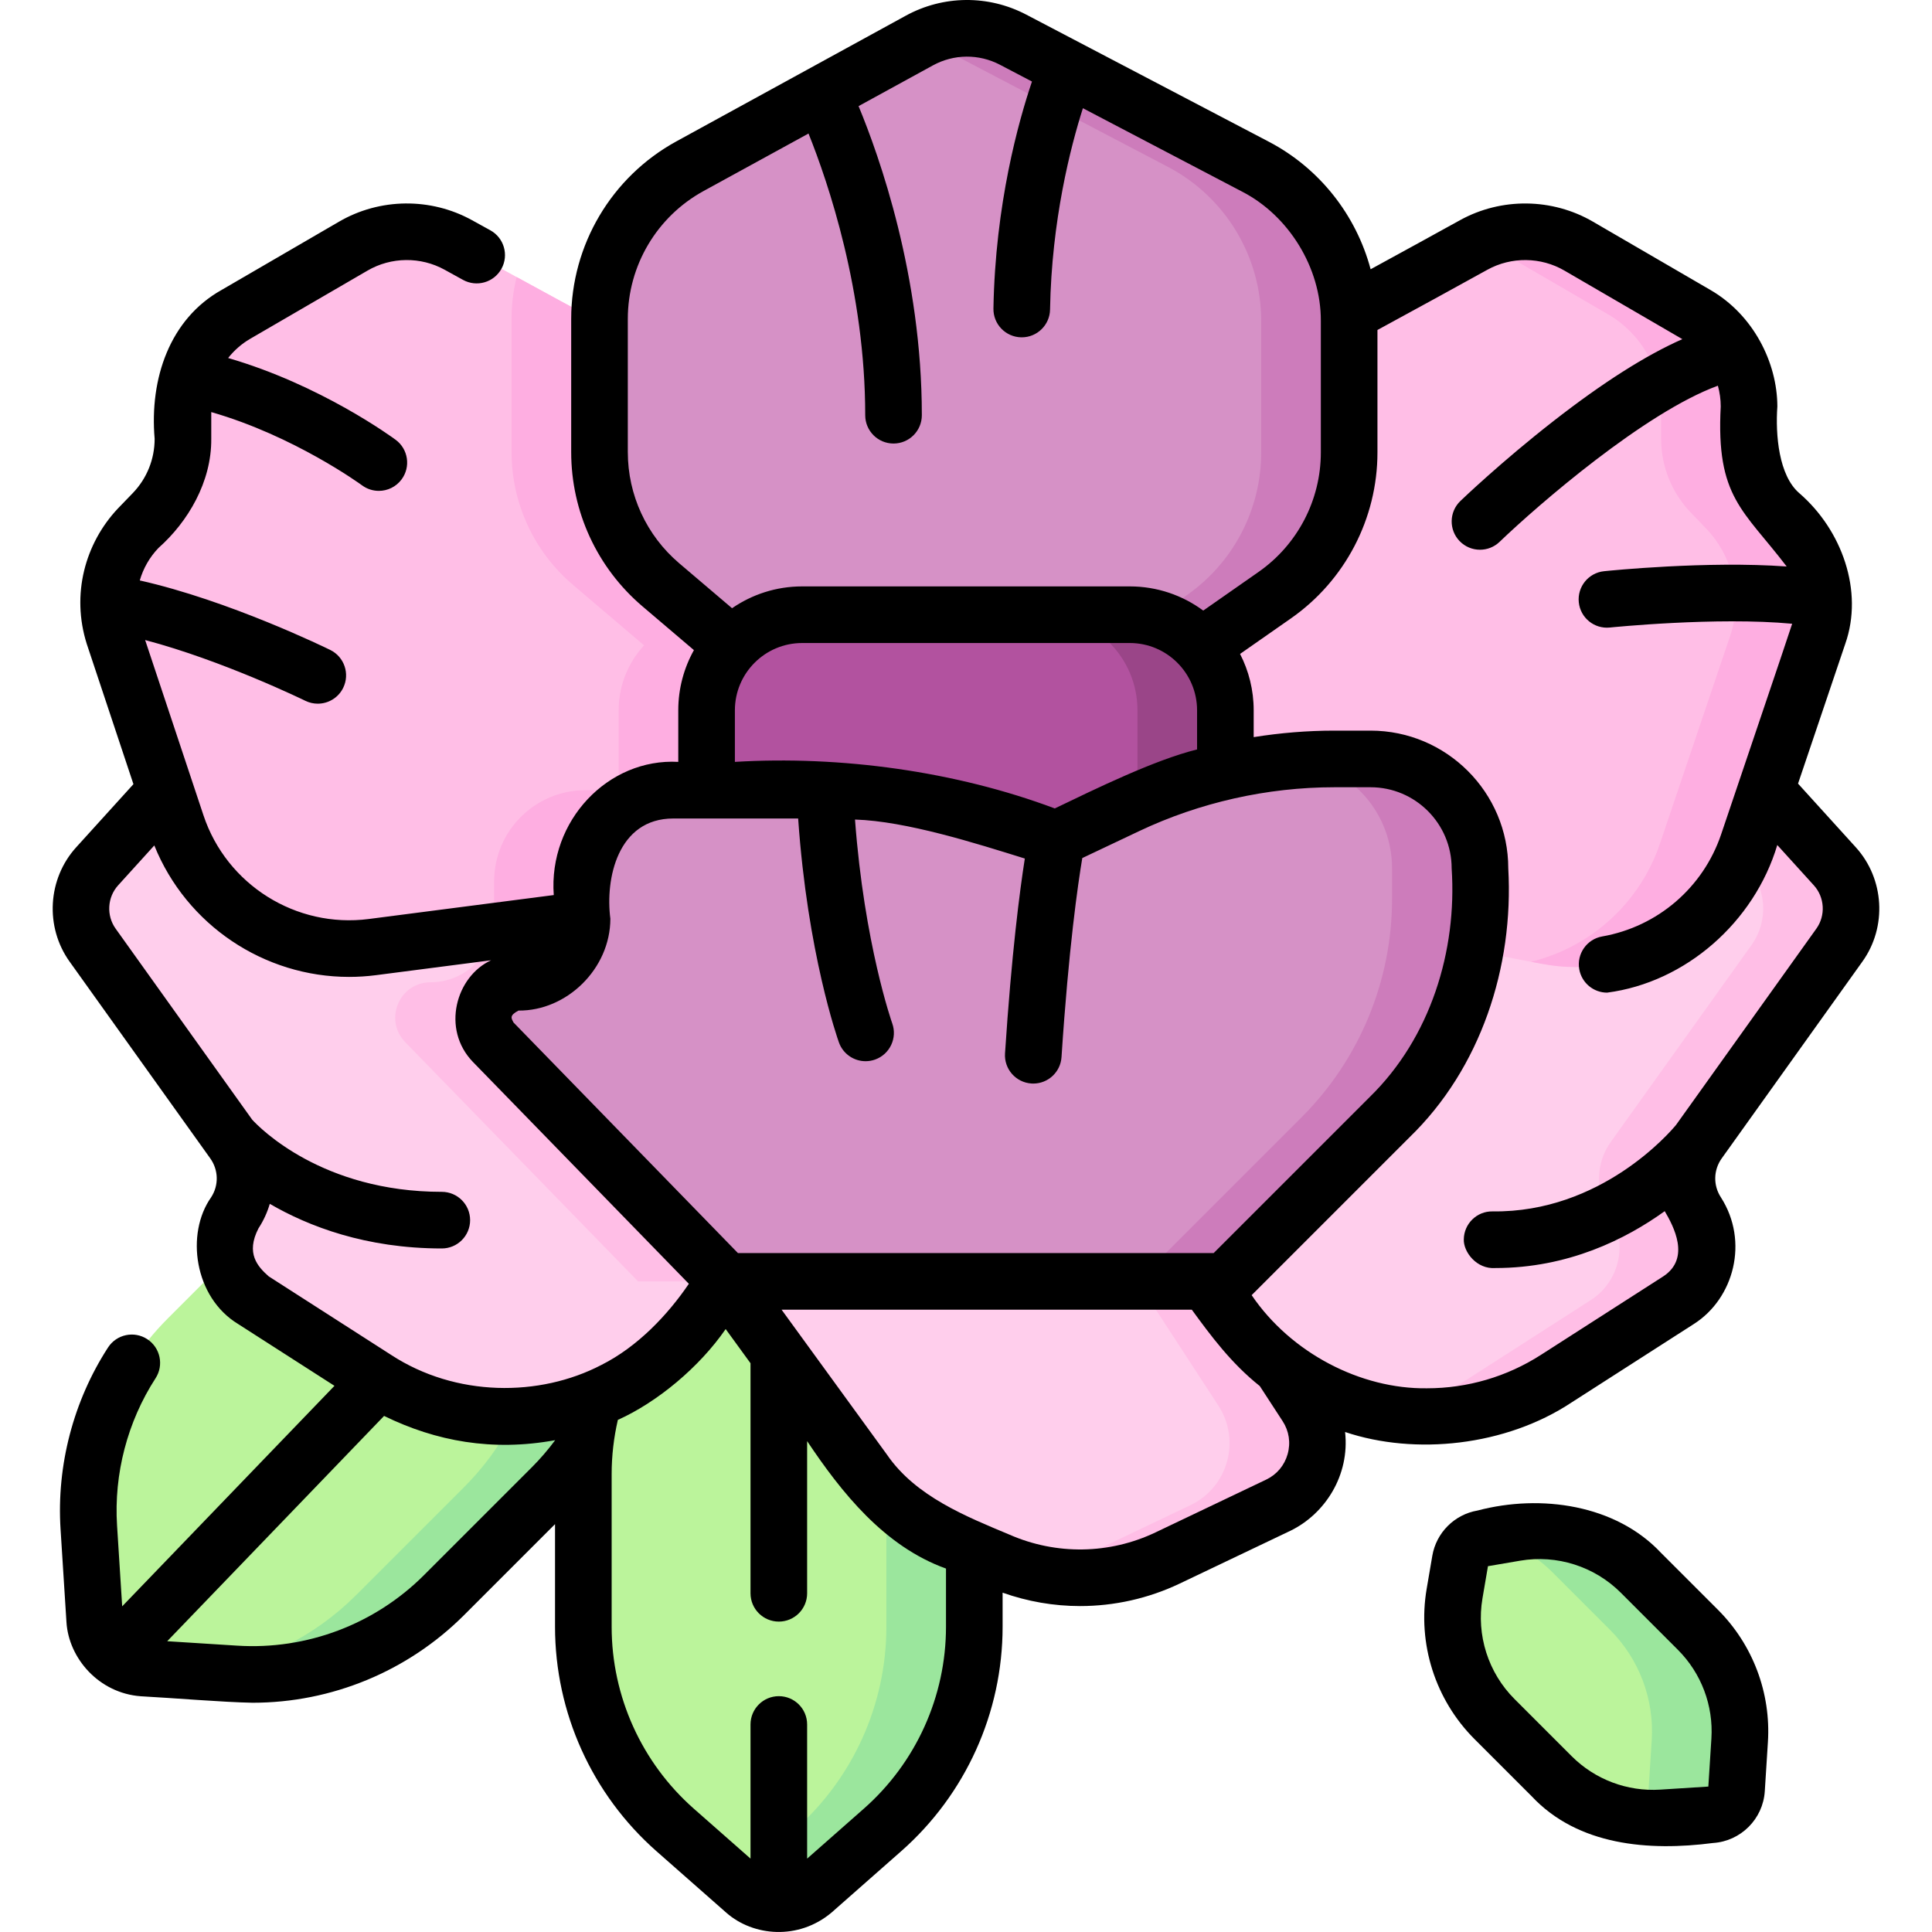 <svg id="Capa_1" enable-background="new 0 0 511.86 511.86" height="512" viewBox="0 0 511.86 511.86" width="512" xmlns="http://www.w3.org/2000/svg"><g><g><path d="m135.79 300.799 16.523 2.823c5.666.968 10.104 5.406 11.072 11.072l2.823 16.523c3.919 22.94-3.532 46.355-19.988 62.811l-28.585 28.585c-14.573 14.573-34.709 22.175-55.277 20.868l-24.609-1.563c-6.805-.432-12.229-5.856-12.661-12.661l-1.563-24.609c-1.306-20.568 6.296-40.704 20.868-55.277l28.585-28.585c16.457-16.455 39.873-23.907 62.812-19.987z" fill="#bbf49b"/><path d="m166.209 331.217-2.823-16.523c-.968-5.666-5.406-10.104-11.072-11.072l-16.523-2.823c-7.959-1.36-15.975-1.348-23.739-.069.148.024.295.044.443.069l16.523 2.823c5.666.968 10.104 5.406 11.072 11.072l2.823 16.523c3.919 22.94-3.532 46.355-19.988 62.811l-28.585 28.585c-11.123 11.123-25.49 18.168-40.813 20.307l8.832.561c20.568 1.306 40.704-6.296 55.276-20.868l28.585-28.585c16.456-16.456 23.908-39.872 19.989-62.811z" fill="#9be69d"/><path d="m184.834 332.016 13.68-9.688c4.691-3.322 10.967-3.322 15.658 0l13.68 9.688c18.992 13.449 30.28 35.276 30.28 58.548v40.425c0 20.609-8.863 40.223-24.33 53.843l-18.506 16.296c-5.118 4.507-12.788 4.507-17.905 0l-18.506-16.296c-15.467-13.62-24.33-33.234-24.33-53.843v-40.425c-.001-23.272 11.287-45.098 30.279-58.548z" fill="#bbf49b"/><path d="m227.852 332.016-13.68-9.688c-4.691-3.322-10.967-3.322-15.658 0l-3.819 2.704 9.861 6.983c18.992 13.449 30.28 35.276 30.28 58.547v40.425c0 20.609-8.863 40.223-24.33 53.843l-15.811 13.923 2.695 2.373c5.118 4.507 12.788 4.507 17.905 0l18.506-16.296c15.467-13.62 24.33-33.233 24.33-53.843v-40.425c.001-23.27-11.287-45.096-30.279-58.546z" fill="#9be69d"/><path d="m212.68 226.461v78.85l-20.33 34.18-7.83 10.45c-5.99 7.99-13.67 14.33-22.36 18.67-8.69 4.35-18.38 6.7-28.36 6.7-12.14 0-24.02-3.48-34.24-10.04l-32.42-20.8c-4.96-3.18-7.66-8.56-7.66-14.04 0-3.12.88-6.28 2.72-9.09 3.76-5.75 3.6-13.21-.39-18.8l-37.28-52.15c-4.56-6.38-4.05-15.07 1.21-20.87l26.36-29.06 87.85 14.22z" fill="#ffceec"/><path d="m212.68 226.461v78.85l-20.33 34.18h-23.3l-61.68-63.37c-1.84-1.9-2.67-4.2-2.67-6.46 0-4.81 3.74-9.42 9.37-9.42 9.3 0 16.84-7.54 16.84-16.84v-9.87c0-7.63 3.53-14.42 9.04-18.85z" fill="#ffbee6"/><path d="m220.84 137.621-8.34 25.24-5.31 16.07-10.05 30.44-9.94 30.09-56.63 7.33-31.91 4.13c-22.85 2.96-44.6-10.69-51.87-32.55l-16.69-50.15c-3.21-9.9-.71-20.77 6.51-28.27l3.97-4.11c5.06-5.26 7.89-12.28 7.89-19.58v-8.57c0-10.06 5.35-19.35 14.03-24.4l31.1-18.08c8.57-4.99 19.13-5.11 27.82-.31 4.63 2.55 10 5.51 15.46 8.51 15.72 8.61 32.22 17.53 34.07 18.04z" fill="#ffbee6"/><g fill="#feaee1"><path d="m197.14 209.371-9.94 30.09-56.63 7.33c.22-1.09.34-2.23.34-3.39v-9.87c0-13.36 10.83-24.18 24.19-24.18h40.14c.63 0 1.27 0 1.9.02z"/><path d="m212.5 162.861-5.31 16.07-19.99 60.53h-23.29v-51.28c0-13.99 11.33-25.32 25.32-25.32z"/><path d="m220.84 137.621-13.65 41.31h-27.21l-28.21-24.01c-10.3-8.77-16.24-21.61-16.24-35.13v-35.3c0-3.78.46-7.5 1.35-11.08 15.72 8.61 32.22 17.53 34.07 18.04z"/></g><path d="m192.346 339.493 36.59 50.326c5.621 7.731 13.194 13.831 21.945 17.676l13.552 5.955c14.374 6.316 30.786 6.061 44.957-.7l29.291-13.973c9.932-4.738 13.42-17.139 7.415-26.36l-21.443-32.924z" fill="#ffceec"/><path d="m346.096 372.417-21.443-32.924h-23.295l21.443 32.924c6.006 9.221 2.518 21.622-7.415 26.36l-29.291 13.973c-3.731 1.78-7.619 3.096-11.583 3.973 11.65 2.572 23.931 1.25 34.878-3.973l29.291-13.973c9.932-4.738 13.421-17.139 7.415-26.36z" fill="#ffbee6"/><path d="m459.76 200.456 26.36 29.06c5.265 5.805 5.771 14.495 1.213 20.871l-37.281 52.156c-3.993 5.586-4.148 13.049-.39 18.796 5.063 7.744 2.843 18.13-4.943 23.127l-32.423 20.808c-10.214 6.555-22.095 10.04-34.232 10.04-19.959 0-38.752-9.401-50.72-25.374l-7.829-10.448-20.334-34.177v-78.853z" fill="#ffceec"/><path d="m487.333 250.387c4.557-6.376 4.052-15.066-1.213-20.871l-26.36-29.06-20.312 3.29 23.376 25.771c5.265 5.805 5.771 14.495 1.213 20.871l-37.281 52.156c-3.993 5.586-4.148 13.05-.39 18.796 5.063 7.744 2.843 18.13-4.944 23.127l-32.422 20.807c-6.905 4.431-14.572 7.453-22.564 8.95 3.803.71 7.691 1.089 11.628 1.089 12.137 0 24.018-3.484 34.232-10.04l32.423-20.808c7.787-4.997 10.007-15.383 4.944-23.127-3.758-5.747-3.603-13.21.39-18.796z" fill="#ffbee6"/><path d="m340.913 91.452c2.496-.693 31.6-16.655 49.531-26.554 8.685-4.795 19.244-4.674 27.82.313l31.092 18.08c8.688 5.052 14.034 14.344 14.034 24.395v8.576c0 7.3 2.829 14.316 7.892 19.574l3.965 4.117c7.222 7.5 9.728 18.366 6.519 28.271l-18.666 55.236c-7.692 22.761-30.983 36.37-54.588 31.896l-83.851-15.894-33.645-101.842z" fill="#ffbee6"/><path d="m475.246 139.954-3.965-4.117c-5.063-5.258-7.892-12.274-7.892-19.574v-8.576c0-10.05-5.345-19.342-14.034-24.395l-31.092-18.08c-7.935-4.615-17.565-5.053-25.841-1.296.863.391 1.716.814 2.545 1.296l31.092 18.08c8.688 5.052 14.034 14.344 14.034 24.395v8.576c0 7.3 2.829 14.316 7.893 19.574l3.964 4.117c7.222 7.5 9.728 18.366 6.519 28.271l-18.666 55.236c-5.422 16.044-18.598 27.529-34.168 31.351l2.876.545c23.605 4.474 46.896-9.135 54.588-31.896l18.666-55.236c3.208-9.905.703-20.772-6.519-28.271z" fill="#feaee1"/><path d="m203.279 178.935-28.218-24.015c-10.299-8.765-16.233-21.607-16.233-35.131v-35.3c0-16.852 9.189-32.362 23.968-40.458l60.756-33.282c7.73-4.235 17.066-4.321 24.873-.23l64.291 33.688c15.198 7.963 24.72 23.704 24.72 40.861v34.798c0 15.067-7.358 29.184-19.708 37.814l-30.417 21.254h-104.032z" fill="#d691c6"/><path d="m332.716 44.207-64.291-33.688c-7.474-3.916-16.345-3.994-23.871-.279.191.094.386.18.575.279l64.292 33.688c15.198 7.963 24.72 23.704 24.72 40.861v34.798c0 15.067-7.358 29.184-19.708 37.814l-30.417 21.254h23.296l30.417-21.254c12.351-8.63 19.708-22.747 19.708-37.814v-34.798c0-17.157-9.523-32.897-24.721-40.861z" fill="#cd7cbb"/><path d="m401.473 406.094-8.747 1.494c-2.999.512-5.349 2.862-5.861 5.861l-1.494 8.747c-2.075 12.143 1.87 24.538 10.581 33.249l15.132 15.132c7.714 7.714 18.373 11.738 29.261 11.047l13.027-.827c3.602-.229 6.473-3.1 6.702-6.702l.827-13.027c.692-10.888-3.333-21.547-11.047-29.261l-15.132-15.132c-8.711-8.711-21.106-12.656-33.249-10.581z" fill="#bbf49b"/><path d="m449.853 431.806-15.132-15.131c-8.711-8.711-21.106-12.655-33.249-10.581l-6.097 1.042c5.977 1.774 11.516 5.004 16.051 9.539l15.131 15.131c7.714 7.714 11.738 18.373 11.047 29.261l-.827 13.027c-.229 3.603-3.1 6.473-6.702 6.702l-.256.016c3.421.749 6.959 1.038 10.525.811l13.027-.827c3.603-.229 6.473-3.1 6.702-6.702l.827-13.027c.692-10.888-3.333-21.547-11.047-29.261z" fill="#9be69d"/><path d="m324.653 239.463h-137.452v-51.285c0-13.985 11.337-25.321 25.321-25.321h86.81c13.985 0 25.321 11.337 25.321 25.321z" fill="#b2529f"/><path d="m299.332 162.857h-23.296c13.984 0 25.321 11.337 25.321 25.321v51.285h23.296v-51.285c0-13.985-11.337-25.321-25.321-25.321z" fill="#9a4588"/><path d="m154.209 233.531v9.872c0 9.3-7.539 16.839-16.839 16.839-8.274 0-12.475 9.952-6.704 15.881l61.68 63.37h132.307l43.501-43.501c15.335-15.335 23.951-36.135 23.951-57.822v-8.12c0-16.006-12.976-28.982-28.982-28.982h-9.592c-19.014 0-37.792 4.223-54.975 12.365l-18.506 8.768-24.364-7.364c-12.046-3.641-24.562-5.491-37.146-5.491h-40.146c-13.357 0-24.185 10.828-24.185 24.185z" fill="#d691c6"/><g><path d="m363.122 201.068h-9.592c-3.086 0-6.165.123-9.232.344 13.883 2.15 24.51 14.152 24.51 28.638v8.12c0 21.687-8.615 42.487-23.951 57.822l-43.5 43.501h23.295l43.501-43.501c15.335-15.335 23.951-36.135 23.951-57.822v-8.12c.001-16.007-12.975-28.982-28.982-28.982z" fill="#cd7cbb"/></g></g><g><path d="m491.675 224.482-15.305-16.87 12.524-37.077c4.877-13.904-.872-30.109-12.21-39.893-5.429-4.677-6.327-15.435-5.795-22.951-.019-11.637-6.354-24.29-17.761-30.884l-31.094-18.077c-10.79-6.283-24.285-6.433-35.22-.394-5.519 3.048-14.713 8.114-23.683 13.001-3.825-14.344-13.52-26.738-26.93-33.769l-64.298-33.689c-10.059-5.275-22.007-5.163-31.956.295l-60.751 33.28c-17.188 9.419-27.865 27.443-27.865 47.037v35.3c0 15.745 6.877 30.631 18.87 40.843l13.644 11.606c-2.636 4.723-4.145 10.158-4.145 15.94v13.67c-18.585-1.008-34.419 15.578-32.989 35.287l-49.015 6.345c-19.24 2.491-37.664-9.062-43.79-27.484l-15.451-46.425c20.615 5.441 42.175 15.966 42.429 16.091 1.064.522 2.191.77 3.302.77 2.77 0 5.433-1.54 6.737-4.193 1.826-3.717.296-8.211-3.421-10.039-1.185-.583-26.808-13.102-50.47-18.419.915-3.179 2.589-6.148 4.971-8.622 7.776-6.892 14.067-17.479 13.967-28.901v-7.082c21.95 6.301 39.635 19.178 39.94 19.402 1.342.992 2.904 1.471 4.454 1.471 2.296 0 4.562-1.051 6.033-3.037 2.465-3.329 1.765-8.026-1.564-10.491-.892-.661-19.888-14.574-44.392-21.669 1.588-2.017 3.551-3.755 5.829-5.081l31.104-18.082c6.255-3.643 14.079-3.729 20.424-.225l4.875 2.688c3.632 1.999 8.19.676 10.188-2.953 1.997-3.628.676-8.189-2.953-10.188l-4.86-2.679c-10.934-6.04-24.43-5.889-35.216.391l-31.103 18.083c-13.72 7.675-19.143 23.435-17.759 39.453 0 5.389-2.058 10.496-5.783 14.369l-3.98 4.12c-8.672 9.226-12.372 22.712-8.223 35.839l12.369 37.167-15.169 16.727c-7.579 8.358-8.317 21.088-1.756 30.27l37.277 52.145c2.212 3.099 2.298 7.157.22 10.334-6.751 9.56-4.539 26.443 7.165 33.551l25.524 16.376-56.242 58.424-1.358-21.409c-.87-13.668 2.752-27.524 10.198-39.017 2.253-3.477 1.261-8.12-2.216-10.373-3.475-2.254-8.12-1.261-10.372 2.215-9.186 14.176-13.653 31.268-12.58 48.125l1.561 24.6c.576 9.625 8.598 18.858 19.671 19.68 8.83.474 21.725 1.575 29.636 1.72 20.928 0 41.117-8.308 56.032-23.212l24.106-24.106v27.183c0 22.748 9.795 44.423 26.873 59.468l18.516 16.305c7.149 6.274 19.078 7.299 27.819-.006l18.498-16.298c17.079-15.037 26.874-36.712 26.874-59.469v-9.026c6.649 2.354 13.586 3.548 20.523 3.548 9.054 0 18.099-2.001 26.465-5.993l29.293-13.971c9.17-4.472 15.732-14.702 14.456-26.154 18.547 6.238 42.559 3.733 59.983-7.813l32.418-20.799c10.597-6.738 14.677-21.837 7.169-33.548-2.08-3.181-1.994-7.239.215-10.334l37.28-52.151c6.562-9.177 5.823-21.907-1.757-30.266zm-325.344-104.691v-35.3c0-14.114 7.692-27.097 20.073-33.882l27.803-15.231c5.187 12.927 15.022 41.769 15.022 74.63 0 4.142 3.357 7.5 7.5 7.5s7.5-3.358 7.5-7.5c0-36.981-11.271-68.655-16.763-81.894l19.691-10.787c5.536-3.038 12.182-3.099 17.782-.163l8.47 4.438c-3.534 10.426-9.727 32.477-10.211 60.137-.072 4.142 3.227 7.558 7.368 7.63.045 0 .089.001.134.001 4.081 0 7.424-3.272 7.496-7.369.414-23.665 5.452-43.129 8.703-53.332l42.338 22.183c12.073 6.269 20.768 19.961 20.702 34.218v34.8c0 12.604-6.17 24.44-16.505 31.662l-14.651 10.236c-5.448-4.023-12.177-6.407-19.453-6.407h-86.81c-6.89 0-13.287 2.138-18.573 5.78l-14.025-11.93c-8.637-7.355-13.591-18.078-13.591-29.42zm28.369 68.39c0-9.826 7.994-17.82 17.82-17.82h86.811c9.825 0 17.819 7.994 17.819 17.82v10.377c-11.294 2.772-27.141 10.56-37.698 15.628-26.361-9.89-56.86-14.017-84.752-12.334zm16.761 28.67c2.482 35.75 10.444 58.328 10.803 59.331 1.098 3.063 3.983 4.972 7.061 4.972.84 0 1.694-.142 2.529-.441 3.899-1.397 5.929-5.691 4.531-9.59-.08-.222-7.409-21.027-9.861-53.995 13.597.429 32.007 6.29 44.992 10.33-1.33 8.472-3.513 25.117-5.248 51.628-.271 4.133 2.861 7.703 6.995 7.974.166.011.332.017.497.017 3.918 0 7.217-3.044 7.477-7.011 1.893-28.933 4.353-45.879 5.503-52.735l15.032-7.122c16.067-7.613 33.965-11.638 51.758-11.638h9.591c11.844 0 21.479 9.636 21.479 21.48 1.449 21.865-5.586 44.878-21.754 60.637l-41.303 41.303h-126.028l-59.472-61.103c-.542-1.073-1.195-1.829 1.327-3.147 12.785.12 24.324-11.07 24.34-24.34-1.389-10.498 1.9-26.563 16.68-26.55zm-180.166 17.708 9.585-10.569c8.505 21.09 29.087 34.831 51.601 34.83 2.362 0 4.748-.151 7.142-.461l30.485-3.947c-9.282 4.266-13.259 18.205-4.813 26.939l57.207 58.775c-5.547 8.168-13.522 16.655-23.183 21.505-16.371 8.538-38.567 8.53-55.709-2.673l-32.423-20.802c-2.929-2.603-6.128-6.079-2.711-12.71 1.343-2.053 2.339-4.246 3-6.504 10.297 5.986 25.484 11.822 45.575 11.822 4.143 0 7.5-3.358 7.5-7.5s-3.357-7.5-7.5-7.5c-31.735 0-48.272-16.972-50.24-19.123l-36.18-50.61c-2.486-3.481-2.207-8.305.664-11.472zm81.043 182.747c-13.058 13.05-31.103 19.863-49.504 18.69l-18.534-1.175 57.458-59.687c13.741 6.717 28.705 9.471 45.329 6.423-1.882 2.54-3.946 4.946-6.171 7.171zm116.504 61.897-15.002 13.218v-35.541c0-4.142-3.357-7.5-7.5-7.5s-7.5 3.358-7.5 7.5v35.534l-15.002-13.211c-13.847-12.198-21.788-29.771-21.788-48.212v-40.43c0-4.844.559-9.665 1.646-14.379 10.411-4.671 21.577-13.936 28.562-24.062l6.582 9.053v60.95c0 4.142 3.357 7.5 7.5 7.5s7.5-3.358 7.5-7.5v-40.317c9.074 13.57 20.4 27.875 36.79 33.768v15.417c0 18.449-7.94 36.021-21.788 48.212zm112.303-93.956c-.849 3.014-2.871 5.417-5.693 6.764l-29.291 13.971c-12.205 5.823-26.317 6.042-38.711.604-11.364-4.77-24.845-10.09-32.443-21.175l-27.932-38.42h108.684c5.103 6.986 10.406 14.165 18.01 20.234l6.045 9.287c1.706 2.621 2.178 5.723 1.331 8.735zm140.084-139.218-37.176 52.004c-1.523 1.848-19.852 23.296-48.64 22.914-4.124-.075-7.542 3.26-7.597 7.401-.117 3.341 3.401 7.965 8.358 7.604 19.305 0 34.59-7.653 44.876-15.069 2.335 3.987 6.919 12.472-.38 17.275l-32.422 20.801c-9.021 5.791-19.46 8.852-30.188 8.852-17.55.241-36.067-9.358-46.448-24.675l41.839-41.839c18.806-18.211 27.627-45.04 26.148-71.245 0-20.115-16.364-36.48-36.479-36.48h-9.591c-7.145 0-14.304.588-21.38 1.72v-7.11c0-5.376-1.307-10.449-3.608-14.932l13.484-9.42c14.348-10.026 22.914-26.458 22.914-43.958v-32.446c10.521-5.701 22.479-12.288 29.126-15.96 6.341-3.502 14.166-3.415 20.425.229l31.098 18.079c.044.025.084.054.128.08-9.666 4.266-21.079 11.513-34.106 21.675-13.793 10.758-24.263 20.787-24.701 21.208-2.987 2.87-3.083 7.617-.214 10.604 1.473 1.533 3.439 2.305 5.41 2.305 1.868 0 3.74-.694 5.194-2.091 10.165-9.763 38.472-34.291 57.837-41.368.491 1.773.753 3.622.753 5.505-1.284 24.113 6.007 27.355 17.47 42.393-21.128-1.529-47.096 1.117-48.388 1.251-4.12.428-7.112 4.114-6.686 8.234.427 4.119 4.101 7.11 8.234 6.686.315-.032 28.319-2.88 48.296-1.002-.226.923-18.586 55.019-18.823 55.807-4.765 14.102-16.833 24.462-31.496 27.038-4.079.716-6.806 4.604-6.089 8.684.64 3.641 3.805 6.204 7.378 6.204 20.816-2.705 38.984-18.696 45.088-39.108l9.689 10.681c2.874 3.166 3.153 7.99.667 11.469z"/><path d="m440.026 411.371c-11.953-12.729-31.768-15.603-48.563-11.176-6.125 1.047-10.943 5.866-11.99 11.991l-1.494 8.747c-2.48 14.517 2.257 29.401 12.67 39.815l15.132 15.131c12.288 13.13 31.085 14.601 48.066 12.401 7.351-.467 13.245-6.362 13.712-13.712l.827-13.027c.827-13.034-3.994-25.806-13.229-35.039zm13.389 49.221-.809 12.737-12.738.809c-8.742.557-17.294-2.677-23.481-8.865l-15.131-15.131c-6.979-6.979-10.153-16.954-8.492-26.683l1.455-8.517 8.518-1.455c9.735-1.666 19.704 1.512 26.683 8.491l15.132 15.132c6.187 6.188 9.417 14.747 8.863 23.482z"/></g></g></svg>